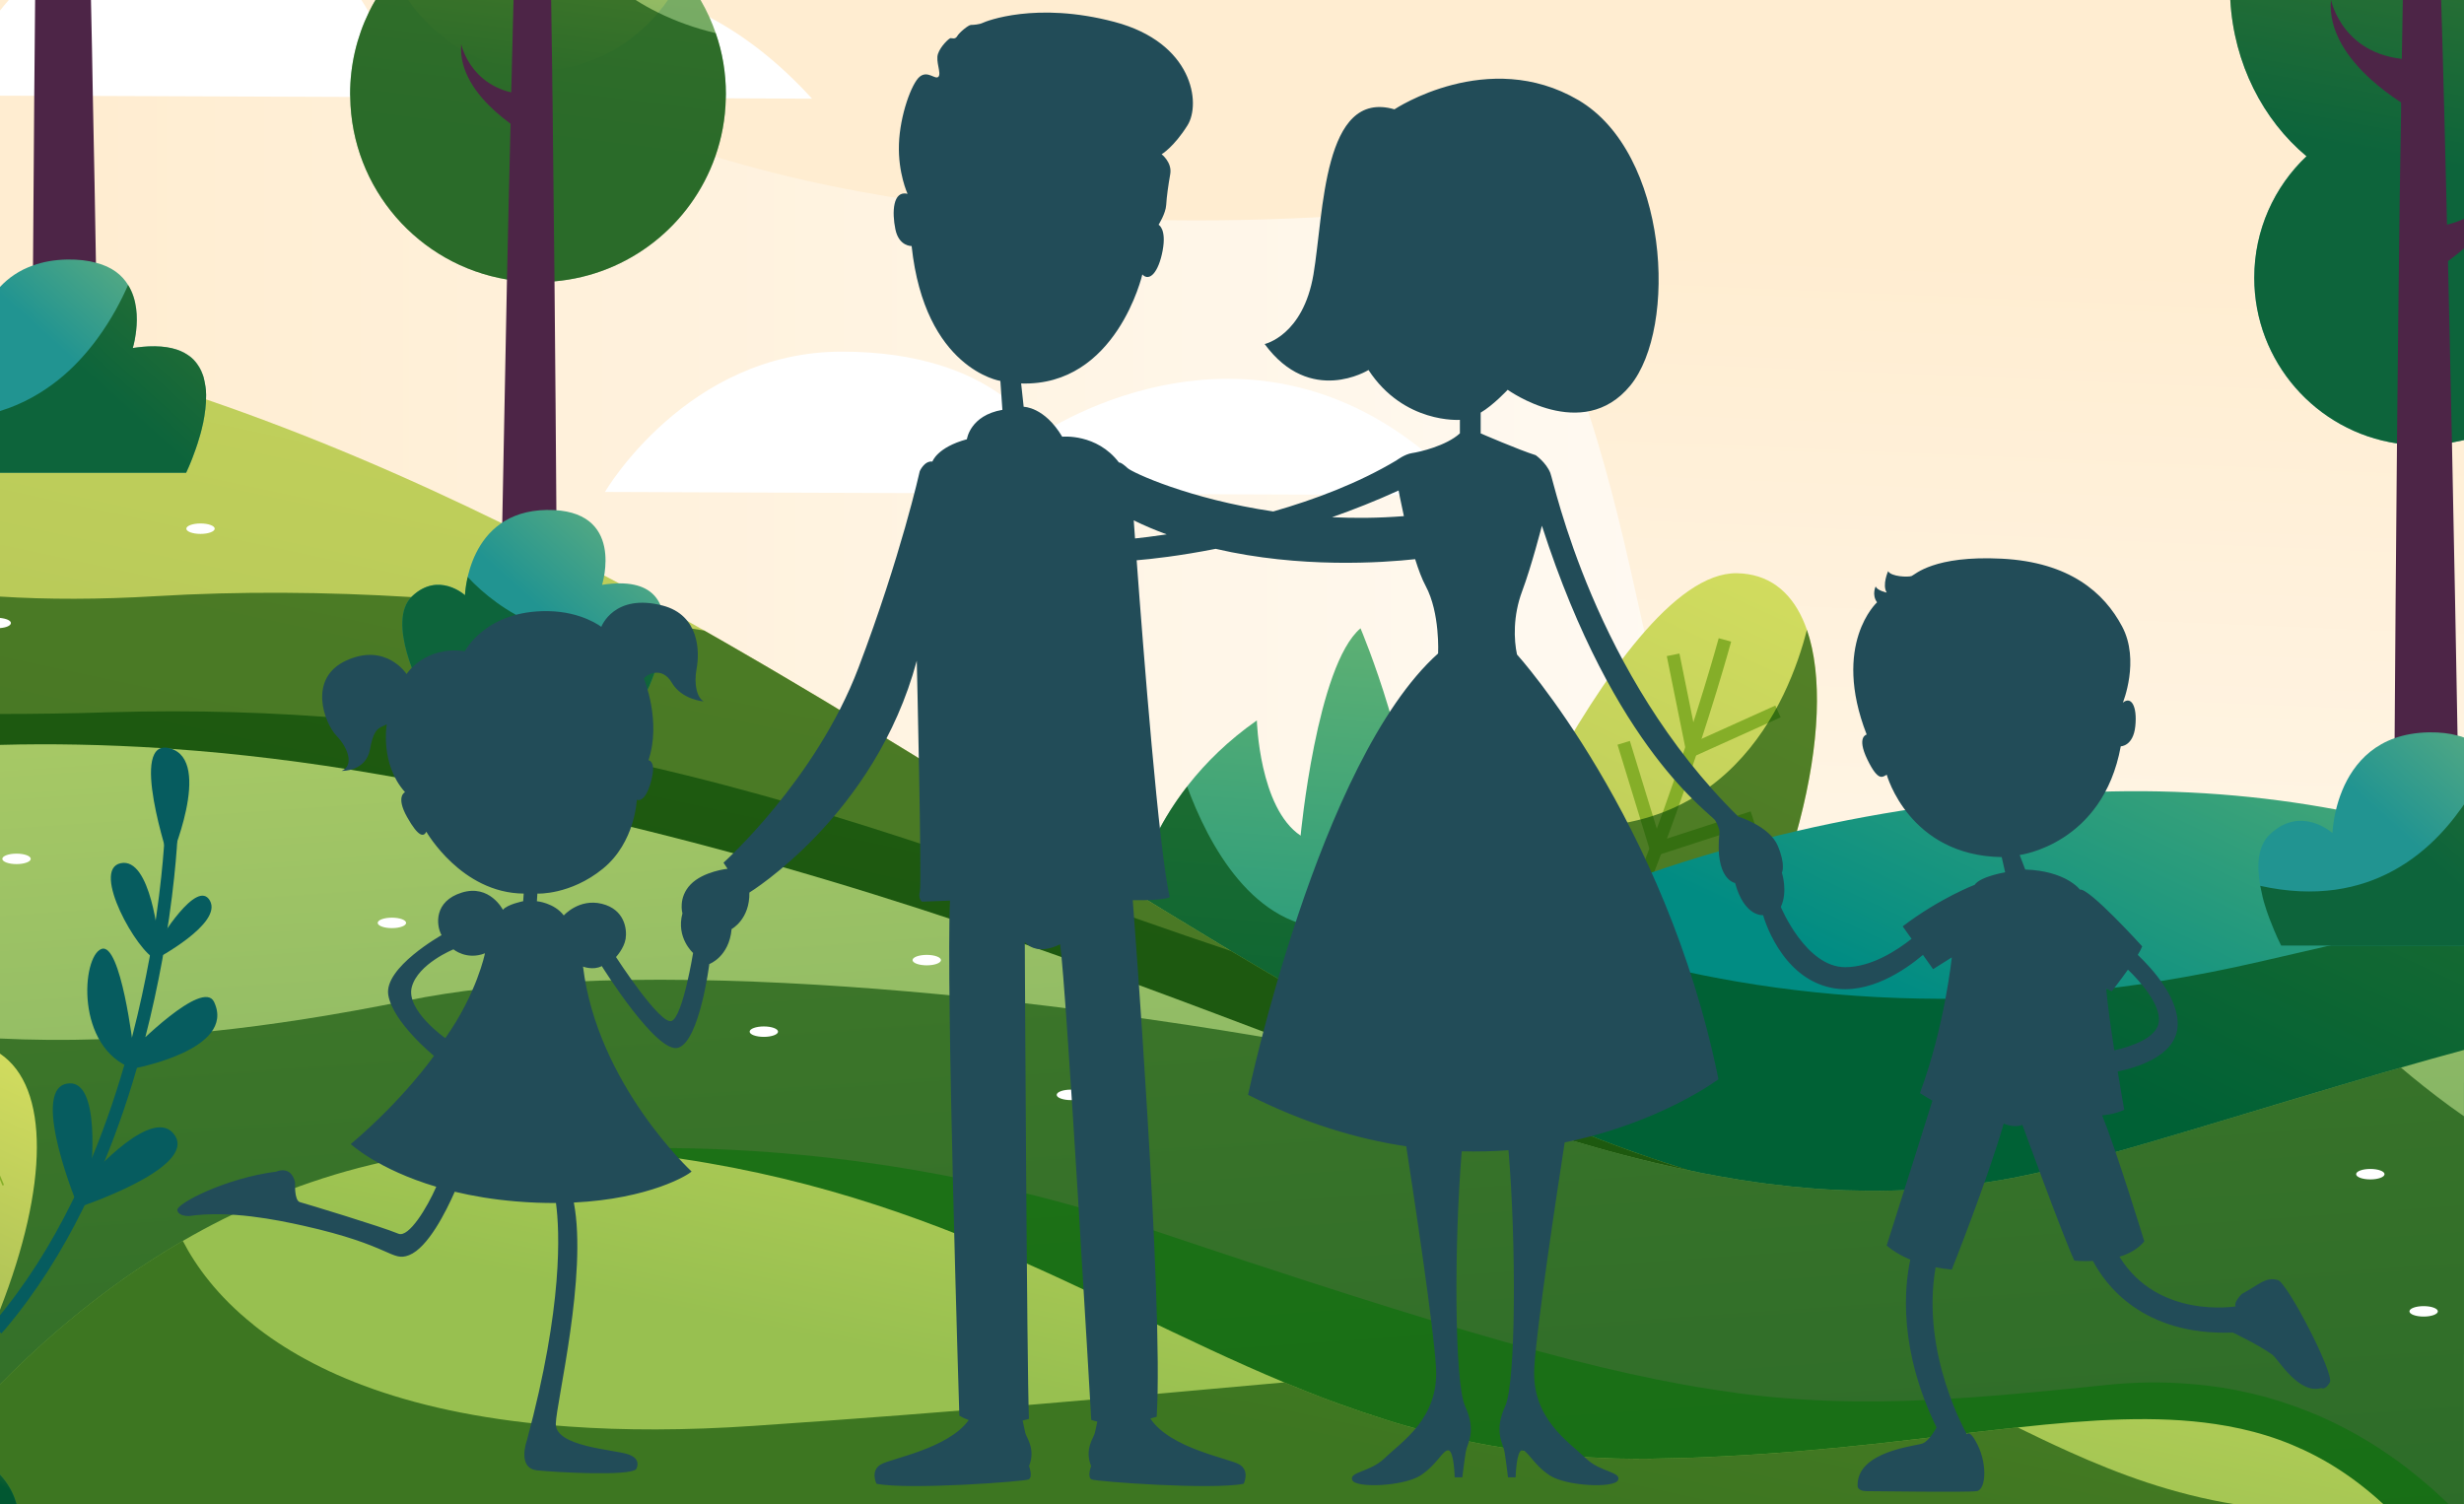 <?xml version="1.0" encoding="utf-8"?>
<!-- Generator: Adobe Illustrator 16.0.0, SVG Export Plug-In . SVG Version: 6.00 Build 0)  -->
<!DOCTYPE svg PUBLIC "-//W3C//DTD SVG 1.1//EN" "http://www.w3.org/Graphics/SVG/1.1/DTD/svg11.dtd">
<svg version="1.1" id="Layer_1" xmlns="http://www.w3.org/2000/svg" xmlns:xlink="http://www.w3.org/1999/xlink" x="0px" y="0px"
	 width="198.539px" height="121.221px" viewBox="0 0 198.539 121.221" enable-background="new 0 0 198.539 121.221"
	 xml:space="preserve">
<rect x="0" y="0" width="198.539" height="121.221" fill="#808080" stroke="none"/>
<g>
	<g>
		<path fill="#FFFFFF" d="M45.89,55.631v68.86H1.479c0.19-1.24,0.12-2.33-0.14-3.27H0v-9.67c-0.09,0.09-0.18,0.18-0.26,0.27v-4.74
			c-0.23,0.28-0.47,0.55-0.72,0.82c0.25-0.58,0.49-1.15,0.72-1.71c0.09-0.22,0.17-0.43,0.26-0.65v-49.91H45.89z"/>
		<g>
			<linearGradient id="SVGID_1_" gradientUnits="userSpaceOnUse" x1="198.533" y1="91.418" x2="197.232" y2="122.284">
				<stop  offset="0.051" style="stop-color:#FFEDD1"/>
				<stop  offset="1" style="stop-color:#FFFFFF"/>
			</linearGradient>
			<path fill="url(#SVGID_1_)" d="M198.539,87.24v33.98h-0.909l-0.091-11.67l-0.17-20.44v-0.04
				C197.369,89.071,197.75,88.38,198.539,87.24z"/>
			<linearGradient id="SVGID_2_" gradientUnits="userSpaceOnUse" x1="198.36" y1="121.925" x2="198.247" y2="124.609">
				<stop  offset="0.051" style="stop-color:#FFEDD1"/>
				<stop  offset="1" style="stop-color:#FFFFFF"/>
			</linearGradient>
			<path fill="url(#SVGID_2_)" d="M198.989,122.931v1.56h-1.33l-0.02-2.96C198.109,121.99,198.56,122.46,198.989,122.931z"/>
			<linearGradient id="SVGID_3_" gradientUnits="userSpaceOnUse" x1="101.167" y1="12.205" x2="96.086" y2="132.695">
				<stop  offset="0.051" style="stop-color:#FFEDD1"/>
				<stop  offset="1" style="stop-color:#FFFFFF"/>
			</linearGradient>
			<path fill="url(#SVGID_3_)" d="M198.539,20.01v39.42c0.16,0.06,0.311,0.12,0.45,0.19v4.51c-0.14,0.23-0.29,0.461-0.45,0.69v19.78
				c0.15-0.04,0.301-0.08,0.45-0.12v2.13c-0.17,0.22-0.31,0.43-0.45,0.63v33.98h-0.909l0.01,0.31c0.47,0.46,0.92,0.93,1.35,1.4v1.56
				H1.479c0.19-1.24,0.12-2.33-0.14-3.27H0v-9.67c-0.09,0.09-0.18,0.18-0.26,0.27v-4.74c-0.23,0.28-0.47,0.55-0.72,0.82
				c0.25-0.58,0.49-1.15,0.72-1.71c0.09-0.22,0.17-0.43,0.26-0.65v-54.93c-0.08,0.01-0.17,0.01-0.26,0.01
				c-0.63,0-1.14-0.18-1.14-0.42c0-0.23,0.51-0.42,1.14-0.42c0.09,0,0.18,0,0.26,0.01v-11.7h-0.26v-10.76
				c-0.59-0.15-1.17-0.28-1.75-0.4c0.28-1.08,0.8-2.4,1.75-3.52c0.08-0.1,0.17-0.19,0.26-0.29V7.711h-0.26v-6.52
				c0.08-0.11,0.17-0.23,0.26-0.34v-0.85h198.54v15.6c0.15-0.04,0.301-0.07,0.45-0.12v4.12
				C198.84,19.74,198.689,19.881,198.539,20.01z"/>
			<linearGradient id="SVGID_4_" gradientUnits="userSpaceOnUse" x1="53.87" y1="-0.069" x2="53.87" y2="-0.069">
				<stop  offset="0.051" style="stop-color:#FFEDD1"/>
				<stop  offset="1" style="stop-color:#FFFFFF"/>
			</linearGradient>
			<path fill="url(#SVGID_4_)" d="M53.87-0.07"/>
			<linearGradient id="SVGID_5_" gradientUnits="userSpaceOnUse" x1="35.01" y1="-0.14" x2="35" y2="0.092">
				<stop  offset="0.051" style="stop-color:#FFEDD1"/>
				<stop  offset="1" style="stop-color:#FFFFFF"/>
			</linearGradient>
			<path fill="url(#SVGID_5_)" d="M32.7-0.269c0.11,0.1,0.21,0.19,0.32,0.27h4.3"/>
			<linearGradient id="SVGID_6_" gradientUnits="userSpaceOnUse" x1="-2.01" y1="62.111" x2="186.659" y2="62.111">
				<stop  offset="0.051" style="stop-color:#FFEDD1"/>
				<stop  offset="1" style="stop-color:#FFFFFF"/>
			</linearGradient>
			<path fill="url(#SVGID_6_)" d="M186.659,112.571l-0.56,1.1l-0.05,0.08l-1.37,2.67l-2.47,4.801l-0.141,0.27l-0.31,0.601
				l-1.23,2.399H1.479c0.19-1.24,0.12-2.33-0.14-3.27H0v-9.67c-0.09,0.09-0.18,0.18-0.26,0.27v-4.74c-0.23,0.28-0.47,0.55-0.72,0.82
				c0.25-0.58,0.49-1.15,0.72-1.71c0.09-0.22,0.17-0.43,0.26-0.65v-54.93c-0.08,0.01-0.17,0.01-0.26,0.01
				c-0.63,0-1.14-0.18-1.14-0.42c0-0.23,0.51-0.42,1.14-0.42c0.09,0,0.18,0,0.26,0.01v-11.7h-0.26v-10.76
				c-0.59-0.15-1.17-0.28-1.75-0.4c0.28-1.08,0.8-2.4,1.75-3.52c0.08-0.1,0.17-0.19,0.26-0.29V7.711h-0.26v-6.52
				c0.08-0.11,0.17-0.23,0.26-0.34v-0.85h30.25l2.45-0.27c0.11,0.1,0.21,0.19,0.32,0.27c0.46,0.38,0.93,0.76,1.4,1.11
				c2.03,1.57,4.16,2.99,6.37,4.28c0.15,0.09,0.3,0.18,0.45,0.26c1.07,0.62,2.16,1.21,3.27,1.77c0.3,0.15,0.6,0.3,0.91,0.46
				c3.91,1.9,8.01,3.47,12.21,4.74c24.5,7.46,52.07,5.02,63.121,3.56c7.5,14.12,9.64,25.37,11.75,34.73c0,0.01,0,0.01,0,0.01
				c0.92,4.09,1.84,7.81,3.18,11.25c0,0,0,0,0,0.011c0.27,0.689,0.56,1.35,0.859,2.01c0.431,0.93,0.91,1.85,1.431,2.74
				c0.3,0.52,0.62,1.029,0.96,1.54c1.07,1.59,2.32,3.13,3.82,4.609c2.6,2.58,5.93,5.011,10.31,7.34c2.64,1.421,5.66,2.79,9.12,4.15
				c3.25,1.28,6.35,2.56,9.33,3.85l2.18,3.48L186.659,112.571z"/>
			<g>
				<path fill="#FFFFFF" d="M65.43,7.95l-6.95-0.03l-13.06-0.04l-0.9-0.01h-1.56l-1.78-0.01l-2.36-0.01h-0.01l-10.59-0.04
					l-20.74-0.08L2.76,7.72L0,7.711h-0.26v-6.52c0.08-0.11,0.17-0.23,0.26-0.34c0.23-0.29,0.46-0.57,0.71-0.85h28.41
					c0.23,0.35,0.43,0.68,0.6,0.99c0.71,1.25,0.99,2.12,0.99,2.12s1.19-0.83,3.23-1.78c0.15-0.07,0.31-0.14,0.48-0.22
					c0.84-0.37,1.82-0.76,2.9-1.11l16.55-0.07c0.06,0.02,0.13,0.05,0.19,0.07c1.02,0.37,2.06,0.83,3.1,1.38
					C59.919,2.841,62.709,4.961,65.43,7.95z"/>
				<path fill="#FFFFFF" d="M48.743,39.639c0,0,6.604-11.319,19.112-11.306c12.509,0.013,15.881,6.729,15.881,6.729
					s18.575-12.921,34.727,4.845L48.743,39.639z"/>
			</g>
		</g>
		<g>
			<g>
				<linearGradient id="SVGID_7_" gradientUnits="userSpaceOnUse" x1="119.054" y1="99.208" x2="145.16" y2="42.979">
					<stop  offset="0" style="stop-color:#AABF56"/>
					<stop  offset="1" style="stop-color:#D4DE5F"/>
				</linearGradient>
				<path fill="url(#SVGID_7_)" d="M116.461,80.017c0,0,13.531-34.004,23.5-33.828c9.97,0.179,8.188,21.364-4.096,40.236
					C123.582,105.294,116.461,80.017,116.461,80.017z"/>
				<g>
					<path fill="none" stroke="#85AE28" stroke-width="1.04" stroke-miterlimit="10" d="M138.987,51.563
						c0,0-6.696,24.589-15.281,36.669"/>
					<polyline fill="none" stroke="#85AE28" stroke-width="1.04" stroke-miterlimit="10" points="134.813,52.763 136.366,60.436 
						143.262,57.326 					"/>
					<polyline fill="none" stroke="#85AE28" stroke-width="1.04" stroke-miterlimit="10" points="130.83,59.854 133.452,68.402 
						141.222,65.874 					"/>
					<polyline fill="none" stroke="#85AE28" stroke-width="1.04" stroke-miterlimit="10" points="127.723,67.721 130.539,75.49 
						137.534,73.839 					"/>
				</g>
				<path opacity="0.6" fill="#004502" d="M145.593,50.751c-1.447,5.688-6.526,18.283-22.813,15.483
					c-3.738,7.295-6.319,13.782-6.319,13.782s7.121,25.277,19.404,6.408C144.719,72.825,148.115,58.028,145.593,50.751z"/>
			</g>
			<g>
				<linearGradient id="SVGID_8_" gradientUnits="userSpaceOnUse" x1="105.535" y1="100.31" x2="114.434" y2="-13.276">
					<stop  offset="0" style="stop-color:#018C83"/>
					<stop  offset="1" style="stop-color:#D4DE5F"/>
				</linearGradient>
				<path fill="url(#SVGID_8_)" d="M91.065,73.642c0,0,0.93-9.096,10.207-15.592c0,0,0.186,7.052,3.526,9.282
					c0,0,1.3-13.735,4.827-16.704c0,0,4.639,10.95,4.083,18.187l7.796-10.023c0,0,5.938,11.51,0.556,21.902
					C116.679,91.089,91.065,73.642,91.065,73.642z"/>
				<path opacity="0.6" fill="#004502" d="M124.191,68.534c-4.992,2.994-11.478,6.179-16.612,6.283
					c-6.608,0.132-10.259-6.902-11.926-11.446c-4.072,5.245-4.588,10.271-4.588,10.271s25.613,17.447,30.995,7.052
					C124.205,76.552,124.55,72.233,124.191,68.534z"/>
			</g>
			<g>
				<linearGradient id="SVGID_9_" gradientUnits="userSpaceOnUse" x1="159.279" y1="82.57" x2="200.625" y2="-5.29">
					<stop  offset="0" style="stop-color:#018C83"/>
					<stop  offset="1" style="stop-color:#D4DE5F"/>
				</linearGradient>
				<path fill="url(#SVGID_9_)" d="M198.989,84.481v2.13c-0.17,0.22-0.31,0.43-0.45,0.63v21.87c-0.329,0.15-0.67,0.29-1,0.44
					c-3.64,1.55-7.47,2.96-11.439,4.119c-0.05,0.021-0.1,0.03-0.16,0.04c-1.77,0.53-3.58,1-5.41,1.41h-0.01
					c-0.54,0.12-1.07,0.24-1.61,0.351c-3.96,0.819-8.029,1.35-12.159,1.52c-4.511,0.19-9.091-0.06-13.7-0.87c0,0-0.011,0-0.021,0
					c-0.83-0.14-1.649-0.31-2.479-0.49c-3.45-0.75-6.9-1.819-10.33-3.25c-0.11-0.05-0.22-0.1-0.33-0.14c0,0,0,0-0.01-0.01
					c-10.891-4.64-21.591-12.98-31.391-26.58h-0.01v-0.01c-0.479-0.66-0.96-1.34-1.44-2.03c0,0,0.461-0.38,1.37-1.04
					c0.15-0.11,0.311-0.22,0.48-0.35c1.29-0.9,3.229-2.19,5.82-3.69c0.439-0.25,0.89-0.5,1.359-0.76c0.55-0.3,1.12-0.61,1.72-0.92
					c0,0,0,0,0.011-0.01c0.779-0.41,1.6-0.83,2.47-1.261c0.54-0.26,1.1-0.52,1.67-0.79c0.33-0.16,0.67-0.31,1.01-0.47
					c0.4-0.18,0.801-0.36,1.2-0.55c1.57-0.68,3.24-1.38,5.021-2.05c1.119-0.44,2.279-0.86,3.489-1.271
					c1.98-0.689,4.07-1.359,6.271-1.979c1.88-0.54,3.83-1.04,5.859-1.511c7.101-1.64,15.141-2.83,24.061-3.149
					c6.95-0.25,13.43,0.31,19.38,1.42c1.6,0.29,3.16,0.62,4.68,0.99c1.271,0.31,2.5,0.64,3.71,0.989
					c0.53,0.15,1.04,0.301,1.551,0.46c0.13,0.04,0.25,0.07,0.369,0.11v16.82C198.689,84.561,198.84,84.521,198.989,84.481z"/>
				<path opacity="0.6" fill="#004502" d="M198.989,84.481v2.13c-0.17,0.22-0.31,0.43-0.45,0.63v21.87c-0.329,0.15-0.67,0.29-1,0.44
					c-3.64,1.55-7.47,2.96-11.439,4.119c-0.05,0.021-0.1,0.03-0.16,0.04c-1.77,0.53-3.58,1-5.41,1.41h-0.01
					c-0.54,0.12-1.07,0.24-1.61,0.351c-3.96,0.819-8.029,1.35-12.159,1.52c-4.511,0.19-9.091-0.06-13.7-0.87c0,0-0.011,0-0.021,0
					c-0.83-0.14-1.649-0.31-2.479-0.49c-3.45-0.75-6.9-1.819-10.33-3.25c-0.11-0.05-0.22-0.1-0.33-0.14c0,0,0,0-0.01-0.01
					c-10.891-4.64-21.591-12.98-31.391-26.58h-0.01v-0.01c-0.479-0.66-0.96-1.34-1.44-2.03c0,0,0.461-0.38,1.37-1.04
					c0.15-0.11,0.311-0.22,0.48-0.35c1.29-0.9,3.229-2.19,5.82-3.69c0.439-0.24,0.89-0.5,1.359-0.76c0.55-0.3,1.12-0.61,1.72-0.92
					c0,0,0,0,0.011-0.01c0.779-0.41,1.6-0.83,2.47-1.261c0.54-0.26,1.1-0.52,1.67-0.79c0.33-0.16,0.67-0.31,1.01-0.47
					c0.33,0.14,0.69,0.28,1.061,0.42l0.01,0.01c1.63,0.641,3.63,1.351,5.97,2.04c2.86,0.851,6.23,1.67,10.07,2.32h0.01
					c3.86,0.66,8.21,1.15,12.99,1.31c8.39,0.29,18.14-0.42,29.02-2.93c1.91-0.439,3.79-0.88,5.641-1.3
					c3.72-0.86,7.33-1.68,10.819-2.42v10.83C198.689,84.561,198.84,84.521,198.989,84.481z"/>
			</g>
		</g>
		<g>
			<g>
				<linearGradient id="SVGID_10_" gradientUnits="userSpaceOnUse" x1="82.172" y1="117.667" x2="110.721" y2="-15.561">
					<stop  offset="0" style="stop-color:#AABF56"/>
					<stop  offset="1" style="stop-color:#D4DE5F"/>
				</linearGradient>
				<path fill="url(#SVGID_10_)" d="M182.5,124.49H1.479c0.19-1.24,0.12-2.33-0.14-3.27H0v-9.67c-0.09,0.09-0.18,0.18-0.26,0.27
					v-4.74c-0.23,0.28-0.47,0.55-0.72,0.82c0.25-0.58,0.49-1.15,0.72-1.71c0.09-0.22,0.17-0.43,0.26-0.65v-54.93
					c-0.08,0.01-0.17,0.01-0.26,0.01c-0.63,0-1.14-0.18-1.14-0.42c0-0.23,0.51-0.42,1.14-0.42c0.09,0,0.18,0,0.26,0.01v-11.7h-0.26
					v-10.76c0.09,0.02,0.17,0.04,0.26,0.06c0.86,0.2,1.74,0.41,2.62,0.64c1.24,0.3,2.5,0.64,3.78,1c0.49,0.13,0.98,0.27,1.48,0.41
					c0.68,0.19,1.37,0.39,2.06,0.6c2.25,0.67,4.47,1.38,6.66,2.14c8.26,2.83,16.17,6.23,23.81,9.97c0.02,0,0.04,0.01,0.06,0.02
					c1.47,0.72,2.93,1.45,4.38,2.2c1.28,0.66,2.56,1.32,3.83,2c0.4,0.21,0.79,0.42,1.19,0.63c1.13,0.61,2.26,1.23,3.38,1.84
					c0,0.01,0,0.01,0,0.01c1.17,0.64,2.34,1.3,3.5,1.96c1.08,0.61,2.15,1.23,3.22,1.85c1.07,0.62,2.14,1.24,3.2,1.87
					c2.11,1.24,4.21,2.5,6.29,3.77c5.5,3.33,10.87,6.7,16.13,9.98c1.41,0.88,2.82,1.75,4.22,2.62c0.53,0.33,1.07,0.66,1.6,0.99h0.01
					v0.01c1.71,1.05,3.41,2.09,5.1,3.11c0.9,0.55,1.8,1.09,2.69,1.63c0.97,0.58,1.94,1.149,2.91,1.72
					c0.881,0.52,1.761,1.03,2.641,1.53c1.38,0.8,2.76,1.58,4.13,2.33c0.58,0.33,1.16,0.64,1.74,0.96
					c0.06,0.04,0.13,0.069,0.189,0.109c0.01,0,0.01,0,0.021,0c0,0,0.01,0,0.01,0.011h0.01c0.34,0.189,0.68,0.369,1.021,0.55
					c0.359,0.189,0.729,0.39,1.09,0.58c0.06,0.029,0.12,0.06,0.18,0.09c0.17,0.1,0.34,0.189,0.51,0.28
					c0.471,0.25,0.94,0.489,1.41,0.729c0.28,0.14,0.55,0.28,0.83,0.41c0.061,0.04,0.12,0.07,0.18,0.1
					c0.07,0.04,0.15,0.07,0.221,0.11c0.779,0.4,1.56,0.78,2.33,1.15c0.21,0.1,0.42,0.199,0.62,0.3c0.1,0.05,0.199,0.1,0.3,0.14
					c0.109,0.061,0.22,0.11,0.319,0.16v0.01h0.011c0.27,0.12,0.52,0.25,0.779,0.37c0.24,0.11,0.471,0.21,0.7,0.311
					c0.24,0.119,0.47,0.229,0.7,0.329c0.06,0.03,0.12,0.061,0.18,0.08c0.16,0.08,0.32,0.15,0.48,0.21
					c0.149,0.07,0.3,0.141,0.439,0.21c0.301,0.131,0.61,0.271,0.92,0.4c0.45,0.2,0.9,0.4,1.351,0.58c0.91,0.39,1.8,0.76,2.71,1.11
					c0.08,0.029,0.17,0.06,0.25,0.1c0.1,0.04,0.2,0.08,0.3,0.12s0.2,0.08,0.3,0.12c0.08,0.029,0.17,0.06,0.25,0.09
					c0.29,0.11,0.58,0.22,0.87,0.33c0.09,0.03,0.17,0.06,0.26,0.1h0.011c0.149,0.05,0.31,0.11,0.46,0.17
					c0.399,0.141,0.81,0.29,1.22,0.44c0.04,0.01,0.08,0.02,0.13,0.04c0.32,0.12,0.62,0.22,0.94,0.33c0.13,0.05,0.27,0.09,0.399,0.13
					c0.101,0.03,0.2,0.06,0.3,0.1c0.091,0.03,0.171,0.061,0.261,0.09c0.26,0.08,0.529,0.171,0.79,0.25
					c0.26,0.091,0.52,0.171,0.779,0.25c0.11,0.03,0.21,0.07,0.311,0.101c0.02,0.02,0.05,0.03,0.069,0.02
					c0.021,0.011,0.051,0.021,0.07,0.021c0.061,0.02,0.13,0.04,0.19,0.05c0.42,0.13,0.85,0.26,1.27,0.37
					c0.12,0.03,0.24,0.06,0.351,0.1c0.189,0.061,0.39,0.11,0.58,0.16c0.14,0.04,0.27,0.07,0.409,0.101
					c0.141,0.039,0.271,0.079,0.41,0.119c0.19,0.051,0.37,0.101,0.55,0.141c0.101,0.02,0.19,0.05,0.29,0.069
					c0.03,0,0.061,0.011,0.091,0.021c0.38,0.1,0.76,0.189,1.13,0.28c0.069,0.02,0.14,0.029,0.21,0.04c0.38,0.1,0.77,0.18,1.16,0.26
					c0.06,0.02,0.119,0.03,0.18,0.03c0.189,0.05,0.38,0.09,0.58,0.13c1.45,0.29,2.899,0.54,4.35,0.739
					c0.58,0.07,1.17,0.15,1.75,0.21c0.82,0.091,1.61,0.19,2.391,0.32c0.449,0.061,0.89,0.141,1.329,0.22
					c0.53,0.091,1.051,0.2,1.561,0.32c0.34,0.061,0.68,0.14,1.01,0.23c0.16,0.029,0.33,0.069,0.49,0.109l0.01,0.011
					c9.46,2.38,15.8,7.31,20.03,13.17c0.76,1.05,1.45,2.13,2.07,3.239c0.149,0.24,0.279,0.48,0.409,0.721
					c1.011,1.88,1.86,3.81,2.551,5.75c0.02,0.069,0.05,0.13,0.069,0.199c0.08,0.221,0.16,0.45,0.23,0.671
					C182.029,122.891,182.279,123.691,182.5,124.49z"/>
				<path opacity="0.6" fill="#004502" d="M168.51,108.58l-19.67,2.641l-8.25,1.109c0,0,0,0-0.011,0l-0.359,0.05l-24.15,3.24
					c-0.01,0-0.02,0-0.02,0l-41.7,5.601l-24.36,3.27H1.479c0.19-1.24,0.12-2.33-0.14-3.27H0v-9.67c-0.09,0.09-0.18,0.18-0.26,0.27
					v-4.74c-0.23,0.28-0.47,0.55-0.72,0.82c0.25-0.58,0.49-1.15,0.72-1.71c0.09-0.22,0.17-0.43,0.26-0.65v-54.93
					c-0.08,0.01-0.17,0.01-0.26,0.01c-0.63,0-1.14-0.18-1.14-0.42c0-0.23,0.51-0.42,1.14-0.42c0.09,0,0.18,0,0.26,0.01v-1.72
					c3.81,0.24,7.97,0.24,12.51-0.03c6.82-0.41,13.75-0.35,20.64,0.07c2.35,0.14,4.68,0.32,7.02,0.54c0.01,0,0.01,0,0.01,0
					c0.06,0.01,0.12,0.01,0.18,0.02c1.51,0.14,3.01,0.3,4.51,0.48c2.91,0.33,5.8,0.72,8.65,1.15c1.08,0.16,2.16,0.33,3.23,0.51
					c1.08,0.61,2.15,1.23,3.22,1.85c1.07,0.62,2.14,1.24,3.2,1.87c2.11,1.24,4.21,2.5,6.29,3.77c5.5,3.33,10.87,6.7,16.13,9.98
					c1.41,0.88,2.82,1.75,4.22,2.62c0.53,0.33,1.07,0.66,1.6,0.99h0.01v0.01c1.71,1.05,3.41,2.09,5.1,3.11
					c0.9,0.55,1.8,1.09,2.69,1.63c0.97,0.58,1.94,1.149,2.91,1.72c0.881,0.52,1.761,1.03,2.641,1.53c1.38,0.8,2.76,1.58,4.13,2.33
					c0.58,0.33,1.16,0.64,1.74,0.96c0.06,0.04,0.13,0.069,0.189,0.109c0.01,0,0.021,0.011,0.03,0.011h0.01
					c0.34,0.189,0.68,0.369,1.021,0.55c0.359,0.189,0.729,0.39,1.09,0.58c0.06,0.029,0.12,0.06,0.18,0.09
					c0.17,0.1,0.34,0.189,0.51,0.28c0.471,0.25,0.94,0.489,1.41,0.729c0.34,0.17,0.67,0.34,1.01,0.51
					c0.07,0.04,0.15,0.07,0.221,0.11c0.779,0.4,1.56,0.78,2.33,1.15c0.21,0.1,0.42,0.199,0.62,0.3c0.1,0.05,0.199,0.1,0.3,0.14
					c0.109,0.061,0.22,0.11,0.319,0.16v0.01h0.011c0.27,0.12,0.52,0.25,0.779,0.37c0.471,0.22,0.931,0.43,1.4,0.64
					c0.06,0.03,0.12,0.061,0.18,0.08c0.311,0.141,0.61,0.28,0.92,0.42c0.301,0.131,0.61,0.271,0.92,0.4c0.45,0.2,0.9,0.4,1.351,0.58
					c0.91,0.39,1.8,0.76,2.71,1.11c0.08,0.029,0.17,0.06,0.25,0.1c0.1,0.04,0.2,0.08,0.3,0.12s0.2,0.08,0.3,0.12
					c0.08,0.029,0.17,0.06,0.25,0.09c0.29,0.11,0.58,0.22,0.87,0.33c0.09,0.03,0.17,0.06,0.26,0.1h0.011
					c0.149,0.05,0.31,0.11,0.46,0.17c0.41,0.16,0.81,0.301,1.22,0.44c0.04,0.01,0.08,0.02,0.13,0.04c0.32,0.12,0.62,0.22,0.94,0.33
					c0.13,0.05,0.27,0.09,0.399,0.13c0.101,0.03,0.2,0.06,0.3,0.1c0.091,0.03,0.171,0.061,0.261,0.09
					c0.529,0.181,1.05,0.341,1.569,0.5c0.11,0.03,0.21,0.07,0.311,0.101c0.02,0.02,0.05,0.03,0.069,0.02
					c0.021,0.011,0.051,0.021,0.07,0.021c0.061,0.02,0.13,0.04,0.19,0.05c0.42,0.13,0.85,0.26,1.27,0.37
					c0.12,0.03,0.24,0.06,0.351,0.1c0.189,0.061,0.39,0.11,0.58,0.16c0.279,0.08,0.55,0.15,0.819,0.22
					c0.19,0.051,0.37,0.101,0.55,0.141c0.101,0.02,0.19,0.05,0.29,0.069c0.03,0,0.061,0.011,0.091,0.021
					c0.38,0.1,0.76,0.189,1.13,0.28c0.069,0.02,0.14,0.029,0.21,0.04c0.38,0.1,0.77,0.18,1.16,0.26c0.06,0.02,0.119,0.03,0.18,0.04
					c0.189,0.04,0.39,0.08,0.58,0.12c1.45,0.29,2.899,0.54,4.35,0.739c0.58,0.07,1.17,0.15,1.75,0.21
					c0.82,0.091,1.61,0.19,2.391,0.32c0.449,0.061,0.89,0.141,1.329,0.22c0.53,0.091,1.051,0.2,1.561,0.32
					c0.34,0.061,0.68,0.14,1.01,0.23c0.16,0.029,0.33,0.069,0.49,0.109l0.01,0.011L168.51,108.58z"/>
				<g>
					<path fill="#FFFFFF" d="M0.879,50.2c0,0.21-0.37,0.37-0.88,0.41c-0.08,0.01-0.17,0.01-0.26,0.01c-0.63,0-1.14-0.18-1.14-0.42
						c0-0.23,0.51-0.42,1.14-0.42c0.09,0,0.18,0,0.26,0.01C0.51,49.841,0.879,50.001,0.879,50.2z"/>
					<ellipse fill="#FFFFFF" cx="49.29" cy="60.163" rx="1.145" ry="0.42"/>
					<ellipse fill="#FFFFFF" cx="16.157" cy="42.6" rx="1.144" ry="0.421"/>
				</g>
				<path opacity="0.6" fill="#004502" d="M154,124.49H1.479c0.19-1.24,0.12-2.33-0.14-3.27H0v-9.67c-0.09,0.09-0.18,0.18-0.26,0.27
					v-4.74c-0.23,0.28-0.47,0.55-0.72,0.82c0.25-0.58,0.49-1.15,0.72-1.71c0.09-0.22,0.17-0.43,0.26-0.65v-48.01
					c2.8,0,5.76-0.04,8.87-0.14c13.68-0.4,25.87,0.85,37.02,3.01c17.24,3.33,31.98,8.81,45.81,13.66c2.53,0.89,5.03,1.75,7.51,2.58
					c0.97,0.58,1.94,1.149,2.91,1.72c0.881,0.52,1.761,1.03,2.641,1.53c1.38,0.8,2.76,1.58,4.13,2.33c0.58,0.33,1.16,0.64,1.74,0.96
					c0.069,0.029,0.14,0.069,0.21,0.109c0,0,0.01,0,0.01,0.011h0.01c0.34,0.189,0.68,0.369,1.021,0.55
					c0.359,0.189,0.729,0.39,1.09,0.58c0.06,0.029,0.12,0.06,0.18,0.09c0.92,0.49,1.83,0.96,2.75,1.42
					c0.91,0.47,1.82,0.92,2.73,1.36c0.21,0.1,0.42,0.199,0.62,0.3c0.1,0.05,0.199,0.1,0.3,0.14c0.1,0.05,0.2,0.09,0.3,0.14h0.01
					c0.5,0.25,1,0.48,1.5,0.711c0.45,0.21,0.91,0.42,1.36,0.619c0.91,0.41,1.81,0.801,2.71,1.19c0.91,0.38,1.81,0.75,2.71,1.11
					c0.08,0.029,0.17,0.06,0.25,0.1c0.1,0.04,0.2,0.08,0.3,0.12s0.2,0.08,0.3,0.12c0.08,0.029,0.17,0.06,0.25,0.09
					c0.29,0.11,0.58,0.22,0.87,0.33c0.09,0.03,0.17,0.06,0.26,0.1h0.011c0.149,0.05,0.31,0.11,0.46,0.17
					c0.399,0.141,0.81,0.29,1.22,0.44c0.04,0.01,0.08,0.02,0.13,0.04c0.45,0.149,0.89,0.31,1.34,0.46c0.101,0.03,0.2,0.06,0.3,0.1
					c0.091,0.03,0.171,0.061,0.261,0.09c0.26,0.08,0.529,0.171,0.79,0.25c0.439,0.141,0.87,0.271,1.31,0.4
					c0.021,0.01,0.03,0.021,0.05,0.01c0.45,0.141,0.891,0.271,1.33,0.4c0.12,0.03,0.24,0.06,0.351,0.1
					c0.33,0.09,0.659,0.181,0.989,0.261c0.41,0.109,0.83,0.22,1.25,0.329c0.03,0,0.061,0.011,0.091,0.021
					c0.449,0.11,0.89,0.21,1.34,0.32c0.449,0.1,0.89,0.199,1.34,0.29v0.01l5.91,15.16l0.66,1.699l1.05,2.71l0.29,0.74l1.89,4.851
					L154,124.49z"/>
			</g>
			<g>
				<g>
					<g>
						<path fill="#4D2547" d="M7.97,35.2l-5.39,0.42c0,0,0.01-1.3,0.01-3.6c0.01-1.11,0.02-2.45,0.03-3.99
							c0.01-1.92,0.02-4.16,0.04-6.64c0.03-3.99,0.06-8.63,0.1-13.67c0.02-2.48,0.04-5.07,0.07-7.72h4.5
							c0.06,2.65,0.11,5.24,0.15,7.73c0.1,4.95,0.19,9.51,0.25,13.44c0.05,2.27,0.08,4.33,0.11,6.12c0.01,0.77,0.03,1.48,0.04,2.15
							C7.939,33.081,7.97,35.2,7.97,35.2z"/>
					</g>
				</g>
				<g>
					<linearGradient id="SVGID_11_" gradientUnits="userSpaceOnUse" x1="-0.092" y1="39.051" x2="27.333" y2="8.536">
						<stop  offset="0.279" style="stop-color:#219491"/>
						<stop  offset="1" style="stop-color:#D4DE5F"/>
					</linearGradient>
					<path fill="url(#SVGID_11_)" d="M16.609,31.831c0,0.11,0,0.23-0.01,0.35c0,0.17-0.01,0.35-0.03,0.52
						c-0.01,0.18-0.03,0.36-0.06,0.53c-0.02,0.21-0.06,0.42-0.1,0.62c-0.02,0.14-0.05,0.29-0.09,0.43c-0.03,0.17-0.08,0.34-0.12,0.5
						c-0.04,0.17-0.09,0.33-0.14,0.49c-0.09,0.32-0.19,0.63-0.29,0.91c-0.39,1.13-0.77,1.91-0.77,1.91H-0.26v-10.76
						c-0.59-0.15-1.17-0.28-1.75-0.4c0.28-1.08,0.8-2.4,1.75-3.52c0.08-0.1,0.17-0.19,0.26-0.29c0.67-0.72,1.54-1.34,2.66-1.73
						c0.79-0.29,1.71-0.46,2.77-0.48c0.9-0.01,1.66,0.08,2.3,0.26c1.3,0.33,2.11,1,2.59,1.79c0.74,1.18,0.77,2.63,0.65,3.68
						c-0.01,0.1-0.02,0.2-0.04,0.3c-0.09,0.66-0.23,1.1-0.23,1.1c0.15-0.02,0.31-0.04,0.45-0.06c0.29-0.03,0.56-0.06,0.82-0.07
						c1.45-0.06,2.48,0.21,3.19,0.71c0.11,0.07,0.21,0.15,0.3,0.23c0.1,0.09,0.2,0.19,0.28,0.29c0.07,0.09,0.14,0.17,0.2,0.27
						c0.1,0.13,0.17,0.27,0.24,0.41c0.04,0.07,0.07,0.15,0.1,0.23c0.1,0.23,0.17,0.47,0.21,0.72c0.03,0.13,0.05,0.26,0.07,0.4
						c0.01,0.08,0.02,0.17,0.03,0.25C16.6,31.561,16.609,31.691,16.609,31.831z"/>
					<path opacity="0.6" fill="#004502" d="M16.609,31.831c0,0.11,0,0.23-0.01,0.35c0,0.17-0.01,0.35-0.03,0.52
						c-0.01,0.18-0.03,0.36-0.06,0.53c-0.02,0.21-0.06,0.42-0.1,0.62c-0.02,0.14-0.05,0.29-0.09,0.43c-0.03,0.17-0.08,0.34-0.12,0.5
						c-0.04,0.17-0.09,0.33-0.14,0.49c-0.09,0.32-0.19,0.63-0.29,0.91c-0.39,1.13-0.77,1.91-0.77,1.91H-0.26V33.2
						c0.09-0.03,0.17-0.05,0.26-0.08c0.94-0.29,1.8-0.66,2.59-1.1c1.49-0.82,2.76-1.86,3.81-2.99c0.53-0.57,1.01-1.15,1.44-1.74
						c1.14-1.55,1.95-3.11,2.48-4.33c0.74,1.18,0.77,2.63,0.65,3.68c-0.01,0.1-0.02,0.2-0.04,0.3c-0.09,0.66-0.23,1.1-0.23,1.1
						c0.15-0.02,0.31-0.04,0.45-0.06c0.29-0.03,0.56-0.06,0.82-0.07c1.45-0.06,2.48,0.21,3.19,0.71c0.11,0.07,0.21,0.15,0.3,0.23
						c0.1,0.09,0.2,0.19,0.28,0.29c0.07,0.09,0.14,0.17,0.2,0.27c0.1,0.13,0.17,0.27,0.24,0.41c0.04,0.07,0.07,0.15,0.1,0.23
						c0.1,0.23,0.17,0.47,0.21,0.72c0.03,0.13,0.05,0.26,0.07,0.4c0.01,0.08,0.02,0.17,0.03,0.25
						C16.6,31.561,16.609,31.691,16.609,31.831z"/>
				</g>
			</g>
			<g>
				<g>
					<g>
						<linearGradient id="SVGID_12_" gradientUnits="userSpaceOnUse" x1="41.009" y1="26.093" x2="54.548" y2="-81.026">
							<stop  offset="0.14" style="stop-color:#6AA465"/>
							<stop  offset="1" style="stop-color:#D4DE5F"/>
						</linearGradient>
						<path fill="url(#SVGID_12_)" d="M56.45,0.001c0.26,0.45,0.5,0.91,0.71,1.38c0.19,0.42,0.36,0.85,0.51,1.29
							c0.54,1.54,0.82,3.19,0.82,4.91c0,0.11,0,0.23-0.01,0.34c-0.03,1.65-0.33,3.23-0.85,4.7c-1.93,5.49-6.94,9.53-12.95,10.05
							c-0.44,0.04-0.88,0.06-1.33,0.06c-0.85,0-1.69-0.07-2.5-0.21c-7.1-1.18-12.53-7.3-12.63-14.71c-0.01-0.08-0.01-0.15-0.01-0.23
							c0-2.36,0.54-4.59,1.51-6.59c0.16-0.34,0.34-0.67,0.53-0.99"/>
						<linearGradient id="SVGID_13_" gradientUnits="userSpaceOnUse" x1="53.87" y1="-0.069" x2="53.87" y2="-0.069">
							<stop  offset="0.14" style="stop-color:#6AA465"/>
							<stop  offset="1" style="stop-color:#D4DE5F"/>
						</linearGradient>
						<path fill="url(#SVGID_13_)" d="M53.87-0.07"/>
						<linearGradient id="SVGID_14_" gradientUnits="userSpaceOnUse" x1="34.952" y1="0.323" x2="35.252" y2="-2.052">
							<stop  offset="0.14" style="stop-color:#6AA465"/>
							<stop  offset="1" style="stop-color:#D4DE5F"/>
						</linearGradient>
						<path fill="url(#SVGID_14_)" d="M32.7-0.269c0.11,0.1,0.21,0.19,0.32,0.27h4.3"/>
						<linearGradient id="SVGID_15_" gradientUnits="userSpaceOnUse" x1="41.932" y1="10.537" x2="45.062" y2="-14.228">
							<stop  offset="0.14" style="stop-color:#6AA465"/>
							<stop  offset="1" style="stop-color:#D4DE5F"/>
						</linearGradient>
						<path fill="url(#SVGID_15_)" d="M53.87-0.07c-0.01,0.03-0.03,0.05-0.05,0.07c-0.24,0.36-0.5,0.69-0.78,1.02
							c-2.18,2.57-5.18,4.28-8.55,4.59c-0.37,0.04-0.75,0.06-1.14,0.06c-0.72,0-1.42-0.06-2.11-0.19c-0.15-0.02-0.3-0.05-0.45-0.09
							c-1.22-0.26-2.39-0.71-3.47-1.32v-0.01c-0.06-0.02-0.12-0.06-0.17-0.09c-1.19-0.7-2.27-1.59-3.21-2.64
							c-0.38-0.42-0.73-0.86-1.05-1.33c-0.08-0.09-0.14-0.18-0.19-0.27c0.11,0.1,0.21,0.19,0.32,0.27h4.3"/>
					</g>
					<path opacity="0.6" fill="#004502" d="M51.22,0.001c0.58,0.37,1.19,0.71,1.82,1.02c1.41,0.69,2.95,1.25,4.63,1.65
						c0.54,1.54,0.82,3.19,0.82,4.91c0,0.11,0,0.23-0.01,0.34c-0.03,1.65-0.33,3.23-0.85,4.7c-1.93,5.49-6.94,9.53-12.95,10.05
						c-0.44,0.04-0.88,0.06-1.33,0.06c-0.85,0-1.69-0.07-2.5-0.21c-7.1-1.18-12.53-7.3-12.63-14.71c-0.01-0.08-0.01-0.15-0.01-0.23
						c0-2.36,0.54-4.59,1.51-6.59c0.16-0.34,0.34-0.67,0.53-0.99"/>
					<path opacity="0.6" fill="#004502" d="M32.7-0.269c0.11,0.1,0.21,0.19,0.32,0.27h4.3"/>
					<g>
						<path fill="#4D2547" d="M44.41,0.001c0.03,1.85,0.06,3.72,0.08,5.61c0.01,0.6,0.02,1.2,0.02,1.81
							c0.01,0.15,0.01,0.3,0.01,0.45c0.06,4.99,0.11,10.01,0.16,14.8c0.07,6.85,0.11,13.24,0.15,18.45
							c0.01,1.14,0.01,2.23,0.02,3.25c0.01,1.81,0.02,3.42,0.02,4.78c0.01,0.66,0.01,1.26,0.01,1.8c0.02,2,0.02,3.13,0.02,3.13
							l-4.63-0.36c0,0,0.03-1.82,0.08-4.94c0-0.03,0-0.07,0.01-0.11c0.02-1.78,0.06-3.98,0.11-6.5v-0.06
							c0.1-5.38,0.23-12.22,0.38-19.59c0.09-4.07,0.18-8.31,0.29-12.56c0.01-0.7,0.02-1.41,0.04-2.1c0.01-0.14,0.01-0.28,0.01-0.42
							c0.02-0.6,0.03-1.19,0.05-1.79v-0.17c0.05-1.84,0.09-3.67,0.14-5.48"/>
						<path fill="#4D2547" d="M37.161,3.563c0,0,0.859,4.102,5.8,4.073l0.021,3.499C42.981,11.135,36.805,7.974,37.161,3.563z"/>
						<path fill="#4D2547" d="M43.5-0.479"/>
					</g>
				</g>
				<g>
					<linearGradient id="SVGID_16_" gradientUnits="userSpaceOnUse" x1="36.482" y1="58.729" x2="64.921" y2="27.086">
						<stop  offset="0.279" style="stop-color:#219491"/>
						<stop  offset="1" style="stop-color:#D4DE5F"/>
					</linearGradient>
					<path fill="url(#SVGID_16_)" d="M33.972,55.632h18.186c0,0,4.799-9.806-3.646-8.508c0,0,1.95-6.125-4.454-6.033
						c-6.403,0.094-6.589,6.868-6.589,6.868s-2.134-1.948-4.27,0.092C31.064,50.093,33.972,55.632,33.972,55.632z"/>
					<path opacity="0.6" fill="#004502" d="M37.682,46.491c-0.197,0.856-0.214,1.469-0.214,1.469s-2.134-1.948-4.27,0.092
						c-2.134,2.041,0.773,7.581,0.773,7.581h18.186c0,0,0.936-1.915,1.253-3.942C45.096,52.519,40.218,49.203,37.682,46.491z"/>
				</g>
			</g>
			<g>
				<g>
					<g>
						<linearGradient id="SVGID_17_" gradientUnits="userSpaceOnUse" x1="187.988" y1="39.716" x2="208.308" y2="-70.689">
							<stop  offset="0.279" style="stop-color:#219491"/>
							<stop  offset="1" style="stop-color:#D4DE5F"/>
						</linearGradient>
						<path fill="url(#SVGID_17_)" d="M198.989,15.481v4.12c-0.149,0.14-0.3,0.28-0.45,0.41v15.45c-0.319,0.07-0.64,0.14-0.97,0.2
							c-0.78,0.15-1.59,0.22-2.42,0.22c-0.68,0-1.35-0.05-2.01-0.15c-6.51-0.97-11.5-6.58-11.5-13.35c0-3.86,1.62-7.34,4.21-9.79
							c2.04-1.94,4.68-3.25,7.62-3.62c0.55-0.06,1.109-0.1,1.68-0.1c0.61,0,1.21,0.04,1.8,0.12c0.54,0.07,1.07,0.17,1.59,0.32v6.29
							C198.689,15.561,198.84,15.531,198.989,15.481z"/>
						<linearGradient id="SVGID_18_" gradientUnits="userSpaceOnUse" x1="185.669" y1="26.576" x2="195.56" y2="-27.164">
							<stop  offset="0.279" style="stop-color:#219491"/>
							<stop  offset="1" style="stop-color:#D4DE5F"/>
						</linearGradient>
						<path fill="url(#SVGID_18_)" d="M198.539,0.001v15.6c-0.46,0.12-0.939,0.21-1.42,0.28c-0.649,0.09-1.3,0.14-1.97,0.14
							c-0.6,0-1.2-0.04-1.79-0.11c-2.8-0.36-5.37-1.54-7.51-3.32c-3.5-2.92-5.85-7.45-6.14-12.59H198.539z"/>
					</g>
					<path opacity="0.6" fill="#004502" d="M198.989,15.481v4.12c-0.149,0.14-0.3,0.28-0.45,0.41v15.45
						c-0.319,0.07-0.64,0.14-0.97,0.2c-0.78,0.15-1.59,0.22-2.42,0.22c-0.68,0-1.35-0.05-2.01-0.15c-6.51-0.97-11.5-6.58-11.5-13.35
						c0-3.86,1.62-7.34,4.21-9.79c-3.5-2.92-5.85-7.45-6.14-12.59h18.829v15.6C198.689,15.561,198.84,15.531,198.989,15.481z"/>
					<g>
						<path fill="#4D2547" d="M198.26,73.301l-5.391,0.42c0,0,0.011-1.29,0.011-3.591c0.01-1.09,0.02-2.399,0.029-3.909
							c0.011-1.94,0.021-4.21,0.04-6.74c0.04-6.55,0.11-14.85,0.19-23.75c0.06-6.43,0.14-13.18,0.22-19.82
							c0.04-2.33,0.07-4.65,0.11-6.94v-0.72c0.02-1.18,0.04-2.35,0.06-3.51c0.03-1.61,0.05-3.19,0.08-4.74h3.09
							c0.09,2.91,0.17,5.92,0.25,8.99c0.061,2.27,0.12,4.57,0.17,6.89c0.021,0.74,0.04,1.48,0.051,2.22
							c0.029,0.98,0.06,1.96,0.08,2.94c0.109,4.93,0.22,9.86,0.319,14.62c0.181,8.86,0.34,17.11,0.45,23.61
							c0.04,2.27,0.08,4.33,0.1,6.13c0.021,0.81,0.04,1.57,0.051,2.27C198.229,71.231,198.26,73.301,198.26,73.301z"/>
						<path fill="#4D2547" d="M198.989,17.381v2.22c-0.149,0.14-0.3,0.28-0.45,0.41c-0.439,0.39-0.88,0.73-1.289,1.03
							c-1.19,0.86-2.141,1.35-2.141,1.35l0.021-4.07c0.76,0,1.439-0.08,2.04-0.22c0.51-0.12,0.96-0.28,1.369-0.47
							C198.699,17.551,198.85,17.47,198.989,17.381z"/>
						<path fill="#4D2547" d="M187.82-0.02c0,0,0.947,4.787,6.701,4.818l-0.023,4.071C194.498,8.869,187.351,5.112,187.82-0.02z"/>
					</g>
				</g>
				<g>
					<linearGradient id="SVGID_19_" gradientUnits="userSpaceOnUse" x1="184.911" y1="78.165" x2="218.259" y2="41.06">
						<stop  offset="0.279" style="stop-color:#219491"/>
						<stop  offset="1" style="stop-color:#D4DE5F"/>
					</linearGradient>
					<path fill="url(#SVGID_19_)" d="M198.989,59.62v4.51c-0.14,0.23-0.29,0.461-0.45,0.69v11.37H183.81c0,0,0,0-0.01-0.01
						c0-0.011-0.011-0.021-0.011-0.03c-0.09-0.17-0.449-0.89-0.819-1.87c-0.08-0.18-0.15-0.38-0.22-0.58
						c-0.04-0.109-0.08-0.22-0.12-0.34c-0.051-0.16-0.11-0.33-0.16-0.51c-0.01-0.04-0.021-0.08-0.04-0.13
						c-0.03-0.13-0.07-0.271-0.11-0.41c-0.069-0.3-0.14-0.62-0.2-0.931c-0.29-1.59-0.229-3.189,0.771-4.14
						c2.52-2.41,5.05-0.11,5.05-0.11s0.021-0.8,0.29-1.899c0.46-1.89,1.65-4.66,4.72-5.75c0.79-0.28,1.71-0.45,2.771-0.47
						c0.899-0.01,1.66,0.08,2.3,0.26c0.19,0.04,0.36,0.09,0.52,0.16C198.699,59.49,198.85,59.551,198.989,59.62z"/>
					<path opacity="0.6" fill="#004502" d="M198.539,64.821v11.37H183.81c0,0,0,0-0.01-0.01c0-0.011-0.011-0.021-0.011-0.03
						c-0.09-0.17-0.449-0.89-0.819-1.87c-0.08-0.18-0.15-0.38-0.22-0.58c-0.04-0.109-0.08-0.22-0.12-0.34
						c-0.051-0.16-0.11-0.33-0.16-0.51c-0.01-0.04-0.021-0.08-0.04-0.13c-0.03-0.13-0.07-0.271-0.11-0.41
						c-0.069-0.3-0.14-0.62-0.2-0.931c4.48,0.99,8.011,0.261,10.761-1.25c1.46-0.8,2.699-1.819,3.739-2.92
						c0.561-0.59,1.061-1.199,1.5-1.81C198.27,65.21,198.409,65.011,198.539,64.821z"/>
				</g>
			</g>
		</g>
		<g>
			<linearGradient id="SVGID_20_" gradientUnits="userSpaceOnUse" x1="101.871" y1="137.479" x2="90.162" y2="-31.13">
				<stop  offset="0" style="stop-color:#6AA465"/>
				<stop  offset="1" style="stop-color:#E3ED65"/>
			</linearGradient>
			<path fill="url(#SVGID_20_)" d="M198.539,121.221h-0.909l0.01,0.31c0.47,0.46,0.92,0.93,1.35,1.4v1.56H1.479
				c0.19-1.24,0.12-2.33-0.14-3.27H0v-9.67c-0.09,0.09-0.18,0.18-0.26,0.27v-4.74c-0.23,0.28-0.47,0.55-0.72,0.82
				c0.25-0.58,0.49-1.15,0.72-1.71c0.09-0.22,0.17-0.43,0.26-0.65v-45.52c4.12-0.11,8.44-0.03,12.98,0.26c0.01,0,0.01,0,0.01,0
				c0.27,0.02,0.54,0.04,0.81,0.06c5.29,0.37,10.86,1.04,16.73,2.06c5.36,0.93,10.47,1.96,15.36,3.06
				c23.61,5.341,42.12,12.46,58.07,18.49c0.55,0.21,1.1,0.42,1.649,0.62c0.48,0.18,0.96,0.36,1.44,0.54
				c0.479,0.18,0.96,0.36,1.43,0.53v0.01h0.01c0.67,0.25,1.34,0.5,2.011,0.75c0.989,0.37,1.979,0.729,2.96,1.08
				c0.05,0.02,0.1,0.04,0.149,0.06c1.03,0.37,2.05,0.74,3.07,1.09c0,0,0.01,0.011,0.02,0.011c1.021,0.359,2.03,0.71,3.03,1.05
				c0.04,0.02,0.08,0.03,0.12,0.04c0.58,0.2,1.15,0.39,1.71,0.57c0.39,0.13,0.78,0.25,1.16,0.38c1.12,0.359,2.22,0.71,3.319,1.029
				c0.511,0.16,1.021,0.311,1.521,0.45c0.71,0.21,1.41,0.41,2.11,0.601c0.01,0,0.01,0,0.01,0c0.34,0.1,0.67,0.18,1,0.27
				c0.46,0.12,0.92,0.24,1.38,0.35c0.75,0.19,1.49,0.37,2.229,0.53c0.471,0.11,0.94,0.22,1.41,0.311
				c0.09,0.02,0.181,0.04,0.271,0.05c0.02,0.02,0.05,0.03,0.069,0.02c0.021,0.011,0.051,0.021,0.07,0.021
				c0.03,0.01,0.05,0.01,0.08,0.01c0.021,0.01,0.03,0.021,0.05,0.01c0.57,0.13,1.15,0.24,1.721,0.34
				c0.47,0.091,0.949,0.181,1.42,0.25c0.5,0.101,1,0.181,1.5,0.24c0.489,0.08,0.97,0.15,1.46,0.21c0.479,0.061,0.96,0.12,1.449,0.17
				c0.4,0.051,0.801,0.09,1.2,0.12c1.05,0.11,2.101,0.181,3.15,0.22c0.399,0.021,0.8,0.04,1.2,0.04
				c5.66,0.16,11.35-0.439,17.25-2.02c1.06-0.28,2.12-0.58,3.189-0.88c1.29-0.36,2.59-0.74,3.91-1.12c4.67-1.37,9.5-2.86,14.47-4.33
				c0.75-0.229,1.511-0.45,2.271-0.67c1-0.3,2.01-0.59,3.03-0.88c1.67-0.48,3.369-0.96,5.079-1.42c0.15-0.04,0.301-0.08,0.45-0.12
				v2.13c-0.17,0.22-0.31,0.43-0.45,0.63V121.221z"/>
			<path opacity="0.6" fill="#004502" d="M198.989,122.931v1.56H1.479c0.19-1.24,0.12-2.33-0.14-3.27H0v-9.67
				c-0.09,0.09-0.18,0.18-0.26,0.27v-4.74c-0.23,0.28-0.47,0.55-0.72,0.82c0.25-0.58,0.49-1.15,0.72-1.71
				c0.09-0.22,0.17-0.43,0.26-0.65V83.681c2.49,0.12,5.15,0.149,7.98,0.06h0.01c0.87-0.03,1.74-0.07,2.64-0.12
				c0.18-0.01,0.36-0.02,0.54-0.029c0.18-0.011,0.37-0.021,0.56-0.04c1.72-0.11,3.51-0.261,5.35-0.46
				c4.8-0.5,10.01-1.311,15.68-2.461c3.97-0.81,8.43-1.289,13.13-1.52c25.52-1.24,58.07,4.84,58.07,4.84
				c0.55,0.21,1.1,0.42,1.649,0.62c0.48,0.18,0.96,0.36,1.44,0.54c0.479,0.18,0.96,0.36,1.43,0.54h0.01
				c0.67,0.25,1.34,0.5,2.011,0.75c0.989,0.37,1.979,0.729,2.96,1.08c0.05,0.02,0.1,0.04,0.149,0.06c1.03,0.37,2.05,0.74,3.07,1.09
				c0,0,0.01,0.011,0.02,0.011c1.021,0.359,2.03,0.71,3.03,1.05c0.04,0.02,0.08,0.03,0.12,0.04c0.58,0.2,1.15,0.39,1.71,0.57
				c0.01,0.01,0.01,0.01,0.01,0.01c0.391,0.12,0.771,0.25,1.15,0.37c1.12,0.359,2.22,0.71,3.319,1.029
				c0.511,0.16,1.021,0.311,1.521,0.45c0.71,0.21,1.41,0.41,2.11,0.601c0.01,0,0.01,0,0.01,0c0.34,0.1,0.67,0.18,1,0.27
				c0.46,0.12,0.92,0.24,1.38,0.35c0.75,0.19,1.49,0.37,2.229,0.53c0.471,0.11,0.94,0.22,1.41,0.311
				c0.09,0.02,0.181,0.04,0.271,0.05c0.02,0.02,0.05,0.03,0.069,0.02c0.021,0.011,0.051,0.021,0.07,0.021
				c0.03,0.01,0.05,0.01,0.08,0.01c0.021,0.01,0.03,0.021,0.05,0.01c0.57,0.13,1.15,0.24,1.721,0.34
				c0.47,0.091,0.949,0.181,1.42,0.25c0.5,0.101,1,0.181,1.5,0.24c0.489,0.08,0.97,0.15,1.46,0.21c0.479,0.061,0.96,0.12,1.449,0.17
				c0.4,0.051,0.801,0.09,1.2,0.12c1.05,0.11,2.101,0.181,3.15,0.22c0.399,0.021,0.8,0.04,1.2,0.04
				c5.66,0.16,11.35-0.439,17.25-2.02c1.06-0.28,2.12-0.58,3.189-0.88c1.29-0.36,2.59-0.74,3.91-1.12c4.67-1.37,9.5-2.86,14.47-4.33
				c0.75-0.229,1.511-0.45,2.271-0.67c1-0.3,2.01-0.59,3.03-0.88c1.189,1.01,2.479,2.04,3.909,3.09c0.381,0.27,0.771,0.55,1.17,0.83
				v31.28h-0.909l0.01,0.31C198.109,121.99,198.56,122.46,198.989,122.931z"/>
			<g>
				<ellipse fill="#FFFFFF" cx="1.332" cy="69.205" rx="1.145" ry="0.422"/>
				<ellipse fill="#FFFFFF" cx="31.578" cy="74.364" rx="1.145" ry="0.422"/>
				<ellipse fill="#FFFFFF" cx="42.205" cy="69.692" rx="1.145" ry="0.421"/>
				<ellipse fill="#FFFFFF" cx="61.547" cy="83.128" rx="1.144" ry="0.42"/>
				<ellipse fill="#FFFFFF" cx="74.675" cy="77.363" rx="1.145" ry="0.421"/>
				<path fill="#FFFFFF" d="M190.993,94.19c-0.636,0-1.146,0.189-1.146,0.422s0.51,0.422,1.146,0.422
					c0.629,0,1.144-0.189,1.144-0.422S191.622,94.19,190.993,94.19z"/>
				<ellipse fill="#FFFFFF" cx="195.287" cy="105.665" rx="1.145" ry="0.421"/>
				<ellipse fill="#FFFFFF" cx="86.288" cy="88.222" rx="1.144" ry="0.421"/>
			</g>
			<path opacity="0.6" fill="#0B700B" d="M198.989,122.931v1.56H28.669l-1.52-3.27l-6.71-14.45v-0.01l-3.66-7.881
				c0,0,11.05-5,29.11-6.14c0.75-0.05,1.53-0.09,2.31-0.13c0.01,0,0.02,0.01,0.03,0c12.35-0.52,27.69,0.82,44.86,6.58
				c23.4,7.85,36.11,11.63,46.791,13.04c0.01,0.01,0.01,0.01,0.01,0.01c0.229,0.03,0.46,0.061,0.689,0.09c0.011,0,0.011,0,0.011,0
				c3.05,0.38,5.949,0.561,8.91,0.59c5.949,0.07,12.109-0.479,20.189-1.319c2.38-0.25,4.62-0.271,6.74-0.09
				c3.51,0.27,6.68,1.06,9.51,2.199c0.04,0.011,0.08,0.03,0.11,0.04c4.59,1.851,8.319,4.591,11.27,7.471
				c0.11,0.1,0.21,0.199,0.32,0.31C198.109,121.99,198.56,122.46,198.989,122.931z"/>
		</g>
		<g>
			<path fill="#004502" d="M0,111.551v7.27c-0.08-0.09-0.17-0.18-0.26-0.27v-6.73C-0.181,111.731-0.09,111.641,0,111.551z"/>
			<linearGradient id="SVGID_21_" gradientUnits="userSpaceOnUse" x1="94.467" y1="132.523" x2="108.548" y2="66.81">
				<stop  offset="0.267" style="stop-color:#98C050"/>
				<stop  offset="1" style="stop-color:#D4DE5F"/>
			</linearGradient>
			<path fill="url(#SVGID_21_)" d="M195.149,124.49H1.479c0.19-1.24,0.12-2.33-0.14-3.27H0v-9.67c1.46-1.49,3.04-2.971,4.74-4.431
				c0.25-0.22,0.51-0.439,0.77-0.649c1.16-0.971,2.37-1.92,3.64-2.841c0.35-0.26,0.7-0.51,1.06-0.76c1.44-1,2.95-1.97,4.52-2.88
				c8.49-4.92,18.87-8.24,31.16-7.54c0.04,0.01,0.08,0.01,0.12,0.01c0.74,0.04,1.47,0.101,2.19,0.15c0.01,0,0.02,0.01,0.03,0
				c24.65,2,39.14,12.07,55.25,18.78c0.53,0.22,1.07,0.439,1.6,0.649c0.131,0.061,0.271,0.11,0.4,0.16
				c0.79,0.32,1.59,0.62,2.39,0.91c1.24,0.45,2.5,0.88,3.771,1.28c0.56,0.18,1.13,0.35,1.689,0.51c0.57,0.16,1.15,0.32,1.721,0.47
				c0.33,0.09,0.67,0.17,1,0.25c0,0,0.01,0,0.02,0c0.3,0.08,0.61,0.15,0.92,0.221c0.5,0.119,1.011,0.229,1.53,0.34
				c0.04,0.01,0.09,0.02,0.14,0.029c0.49,0.101,0.98,0.19,1.48,0.28c0.82,0.15,1.649,0.28,2.49,0.4c0.38,0.06,0.76,0.109,1.14,0.149
				c0.31,0.04,0.62,0.08,0.93,0.11c0.9,0.1,1.82,0.18,2.761,0.24c0.05,0.01,0.1,0.01,0.149,0.01c0.351,0.03,0.71,0.05,1.07,0.06
				c0.229,0.021,0.47,0.03,0.7,0.03c0.34,0.021,0.689,0.03,1.04,0.04c0.869,0.021,1.76,0.021,2.659,0.01
				c0.73-0.01,1.45-0.029,2.16-0.05c0.721-0.01,1.42-0.04,2.12-0.07c0.48-0.02,0.96-0.04,1.43-0.069
				c4.311-0.21,8.311-0.58,12.051-0.98c0.75-0.08,1.479-0.16,2.189-0.25c0.01,0,0.021,0,0.021,0c1.189-0.13,2.35-0.27,3.489-0.41
				c0.801-0.09,1.591-0.18,2.36-0.279c0.78-0.09,1.55-0.17,2.3-0.261c0.471-0.05,0.931-0.1,1.38-0.149
				c5.96-0.65,11.181-0.98,15.921-0.271c0.68,0.101,1.359,0.221,2.02,0.37h0.01c1.431,0.32,2.811,0.74,4.15,1.3
				c2.58,1.07,5.02,2.62,7.38,4.801c0.1,0.09,0.2,0.18,0.3,0.279C193.3,122.391,194.229,123.38,195.149,124.49z"/>
			<path opacity="0.6" fill="#004502" d="M195.149,124.49H1.479c0.19-1.24,0.12-2.33-0.14-3.27H0v-9.67
				c1.46-1.49,3.04-2.971,4.74-4.431c0.25-0.22,0.51-0.439,0.77-0.649c1.16-0.971,2.37-1.92,3.64-2.841
				c0.35-0.26,0.7-0.51,1.06-0.76c1.44-1,2.95-1.97,4.52-2.88c1.04,2.01,2.79,4.45,5.71,6.771v0.01c4.74,3.78,12.56,7.28,25.45,8.18
				c4.36,0.311,9.29,0.32,14.88-0.06c16.3-1.101,30.54-2.4,42.71-3.5c0.53,0.22,1.07,0.439,1.6,0.649
				c0.131,0.061,0.271,0.11,0.4,0.16c0.79,0.311,1.59,0.62,2.39,0.91c1.24,0.45,2.5,0.88,3.771,1.28c0.56,0.18,1.13,0.35,1.689,0.51
				c0.57,0.16,1.15,0.32,1.721,0.47c0.33,0.09,0.67,0.17,1,0.25c0,0,0.01,0,0.02,0c0.3,0.08,0.61,0.15,0.92,0.221
				c0.5,0.119,1.011,0.229,1.53,0.34c0.04,0.01,0.09,0.02,0.14,0.029c0.49,0.101,0.98,0.19,1.48,0.28c0.82,0.15,1.649,0.28,2.49,0.4
				c0.38,0.06,0.76,0.109,1.14,0.149c0.31,0.04,0.62,0.08,0.93,0.11c0.9,0.1,1.82,0.18,2.761,0.24c0.05,0.01,0.1,0.01,0.149,0.01
				c0.351,0.03,0.71,0.05,1.07,0.06c0.229,0.021,0.47,0.03,0.7,0.03c0.34,0.021,0.689,0.03,1.04,0.04
				c0.869,0.021,1.76,0.021,2.659,0.01c0.73-0.01,1.45-0.029,2.16-0.05c0.721-0.01,1.42-0.04,2.12-0.07
				c0.48-0.02,0.96-0.04,1.43-0.069c4.311-0.21,8.311-0.58,12.051-0.98c0.75-0.08,1.479-0.16,2.189-0.25c0.01,0,0.021,0,0.021,0
				c1.189-0.13,2.35-0.27,3.489-0.41c0.801-0.09,1.591-0.18,2.36-0.279c0.78-0.09,1.55-0.17,2.3-0.261
				c0.471-0.05,0.931-0.1,1.38-0.149c1.351,0.66,2.74,1.33,4.171,1.97c3.979,1.79,8.319,3.41,13.38,4.23
				c0.46,0.069,0.93,0.14,1.399,0.199c0.181,0.021,0.36,0.051,0.54,0.07c3.13,0.36,6.54,0.41,10.29,0.01
				C193.3,122.391,194.229,123.38,195.149,124.49z"/>
		</g>
		<g>
			<g>
				<path fill="none" stroke="#065C5F" stroke-width="1.04" stroke-miterlimit="10" d="M13.81,66.901c0,0-0.03,0.9-0.17,2.47v0.01
					c-0.14,1.561-0.39,3.79-0.83,6.45c-0.01,0-0.01,0.011-0.01,0.011c-0.07,0.46-0.15,0.939-0.24,1.43
					c-0.36,1.95-0.81,4.08-1.39,6.32c-0.06,0.22-0.11,0.439-0.18,0.67c-0.15,0.58-0.31,1.159-0.49,1.76
					c-0.81,2.8-1.83,5.71-3.08,8.59c-0.38,0.84-0.76,1.68-1.18,2.51c-1.68,3.41-3.74,6.71-6.24,9.67
					c-0.08,0.101-0.16,0.19-0.26,0.29"/>
				<g>
					<path fill="#065C5F" d="M6.313,97.287c0,0,9.46-3.118,7.798-5.764c-1.663-2.646-6.806,3.213-6.806,3.213
						s0.942-8.046-1.97-7.407C2.424,87.97,6.313,97.287,6.313,97.287z"/>
					<path fill="#065C5F" d="M10.709,86.109c0,0,8.367-1.495,6.541-5.375c-0.906-1.923-6.501,3.768-6.501,3.768
						s-1.007-8.652-2.584-8.033C6.587,77.084,6.042,84.418,10.709,86.109z"/>
					<path fill="#065C5F" d="M12.55,77.281c0,0,5.404-2.853,4.364-4.708c-1.041-1.854-4.132,3.298-4.132,3.298
						s-0.606-6.826-3.053-6.318C7.282,70.062,11.104,76.778,12.55,77.281z"/>
					<path fill="#065C5F" d="M13.662,69.432c0,0,3.538-8.106,0.065-9.122C10.253,59.294,13.662,69.432,13.662,69.432z"/>
				</g>
			</g>
			<g>
				<linearGradient id="SVGID_22_" gradientUnits="userSpaceOnUse" x1="-5.24" y1="106.507" x2="4.674" y2="85.154">
					<stop  offset="0" style="stop-color:#AABF56"/>
					<stop  offset="1" style="stop-color:#D4DE5F"/>
				</linearGradient>
				<path fill="url(#SVGID_22_)" d="M0,105.54v-20.64C4.01,87.601,3.91,95.54,0,105.54z"/>
				<g>
					<line fill="none" stroke="#85AE28" stroke-width="1.04" stroke-miterlimit="10" x1="0.12" y1="95" x2="0" y2="95.051"/>
				</g>
			</g>
			<g>
				<linearGradient id="SVGID_23_" gradientUnits="userSpaceOnUse" x1="0.184" y1="120.881" x2="2.761" y2="116.319">
					<stop  offset="0.186" style="stop-color:#037477"/>
					<stop  offset="1" style="stop-color:#D4DE5F"/>
				</linearGradient>
				<path fill="url(#SVGID_23_)" d="M1.339,121.221H0v-2.4C0.62,119.49,1.08,120.29,1.339,121.221z"/>
				<path opacity="0.6" fill="#004502" d="M1.339,121.221H0v-2.4C0.62,119.49,1.08,120.29,1.339,121.221z"/>
			</g>
		</g>
	</g>
</g>
<path fill="#224C58" d="M183.543,103.144c-1.003-0.278-1.449,0.336-2.899,1.116c0,0-0.678,0.643-0.503,1.005
	c0,0-6.258,1.057-9.363-4c0.77-0.238,1.5-0.622,2-1.243c0,0-2.287-7.477-3.403-10.154c0,0,1.004-0.057,1.786-0.446
	c0,0-0.239-1.33-0.527-3.084c1.474-0.301,4.609-1.213,4.822-3.554c0.206-2.27-2.026-4.72-3.204-5.843
	c0.159-0.266,0.288-0.501,0.358-0.685c0,0-4.296-4.741-5.021-4.575c0,0-1.115-1.507-4.406-1.617l-0.446-1.172
	c0,0,6.693-0.837,8.146-8.758c0,0,1.003,0,1.171-1.617c0.168-1.619-0.334-2.456-1.004-1.898c0,0,1.395-3.403-0.057-6.136
	c-1.448-2.734-4.238-5.188-9.705-5.467c-5.469-0.278-6.975,1.283-7.254,1.395c-0.278,0.112-1.673,0.056-1.896-0.39
	c0,0-0.502,1.115-0.111,1.729c0,0-0.781-0.167-0.892-0.501c0,0-0.336,0.669,0.111,1.283c0,0-3.683,3.347-0.837,10.655
	c0,0-0.837,0.167,0.055,2.01c0.893,1.84,1.228,1.394,1.563,1.227c0,0,1.785,6.525,9.262,6.638l0.278,1.227
	c0,0-2.009,0.335-2.455,1.006c0,0-2.788,1.059-5.801,3.346l0.714,1.006c-1.155,0.917-3.229,2.285-5.345,2.285
	c-3.181,0-5.189-4.854-5.189-4.854c0.586-1.254,0.085-2.76,0.085-2.76s0.334-0.586-0.335-2.176c-0.67-1.59-3.18-2.343-3.18-2.343
	c-11.631-11.464-14.812-26.862-15.146-27.699c-0.336-0.836-1.173-1.422-1.173-1.422c-1.339-0.418-4.435-1.757-4.435-1.757v-1.674
	c1.005-0.585,2.176-1.84,2.176-1.84s6.024,4.352,9.874-0.335c3.849-4.686,3.096-18.744-4.185-23.011S112.359,8.81,112.359,8.81
	c-5.772-1.674-5.689,8.368-6.526,13.305s-3.933,5.606-3.933,5.606c3.681,5.021,8.368,2.093,8.368,2.093
	c2.845,4.352,7.364,4.017,7.364,4.017v1.088c-1.089,1.003-3.264,1.506-3.85,1.589c-0.587,0.084-1.256,0.586-1.256,0.586
	c-3.08,1.842-6.617,3.17-9.932,4.119c-6.77-1-11.354-3.137-11.734-3.491c-0.572-0.53-0.695-0.449-0.695-0.449
	c-1.798-2.371-4.577-2.084-4.577-2.084c-1.431-2.411-3.105-2.411-3.105-2.411l-0.204-1.879c7.682,0.246,9.766-8.785,9.766-8.785
	c0.572,0.613,1.308-0.164,1.635-1.921c0.327-1.757-0.327-2.083-0.327-2.083s0.572-0.899,0.613-1.594
	c0.041-0.694,0.164-1.552,0.327-2.492c0.163-0.94-0.695-1.594-0.695-1.594s0.981-0.572,2.084-2.329
	c1.103-1.757,0.45-6.661-5.884-8.336C83.466,0.089,79.42,1.723,79.175,1.846c-0.246,0.123-0.736,0.163-0.94,0.163
	c-0.205,0-0.94,0.613-1.104,0.899c-0.163,0.286-0.409,0.164-0.531,0.164s-0.818,0.654-1.021,1.267
	c-0.205,0.612,0.286,1.553,0.041,1.839c-0.246,0.286-0.858-0.531-1.512,0c-0.653,0.531-1.594,3.105-1.675,5.434
	c-0.082,2.33,0.694,4.005,0.694,4.005c-1.185-0.286-1.267,1.471-0.98,2.86c0.286,1.39,1.308,1.348,1.308,1.348
	c1.063,9.93,7.151,10.87,7.151,10.87l0.163,2.329c-2.615,0.45-2.86,2.37-2.86,2.37c-2.411,0.654-2.778,1.798-2.778,1.798
	c-0.654-0.082-1.021,0.777-1.021,0.777s-1.512,6.823-4.944,15.854c-3.432,9.03-10.869,15.69-10.869,15.69l0.327,0.49
	c0,0-1.961,0.205-2.983,1.268c-1.021,1.063-0.653,2.328-0.653,2.328c-0.531,1.961,0.858,3.188,0.858,3.188s-0.818,5.065-1.717,5.475
	c-0.899,0.408-4.495-5.148-4.495-5.148s0.654-0.694,0.777-1.471c0.122-0.776-0.082-2.37-1.921-2.819
	c-1.839-0.45-3.064,0.94-3.064,0.94c-0.776-1.022-2.166-1.146-2.166-1.146l0.041-0.613c0,0,2.656,0.123,5.271-2.002
	c2.615-2.124,2.738-5.557,2.738-5.557c0.572,0.203,1.063-0.858,1.267-2.002c0.204-1.145-0.327-1.185-0.327-1.185
	c1.063-3.147-0.368-6.579-0.368-6.579c0.163-0.287,1.43-1.063,2.248,0.327c0.817,1.389,2.574,1.512,2.574,1.512
	c-0.531-0.287-0.817-1.349-0.572-2.657c0.245-1.308,0.245-4.291-2.738-5.067c-3.925-1.021-4.944,1.716-4.944,1.716
	s-1.552-1.226-4.291-1.267c-5.028-0.075-6.701,3.228-6.701,3.228c-3.228-0.45-4.699,1.839-4.699,1.839s-1.634-2.534-4.822-1.104
	c-3.187,1.43-1.797,5.067-0.817,6.087c0.981,1.022,1.39,2.412,0.409,2.82c0,0,1.961,0.083,2.288-1.756s0.817-1.676,1.348-2.003
	c0,0-0.572,3.189,1.472,5.476c0,0-0.776,0.326,0.163,2.002c0.94,1.676,1.349,1.593,1.553,1.185c0,0,2.819,4.945,7.845,4.985
	l-0.041,0.613c0,0-1.267,0.246-1.634,0.694c0,0-1.063-2.084-3.31-1.388c-2.248,0.693-2.084,2.613-1.635,3.432
	c0,0-4.658,2.613-4.291,4.82s3.678,4.903,3.678,4.903s-2.37,3.434-6.701,7.111c0,0,2.167,2.033,6.889,3.439
	c-0.717,1.644-2.21,4.134-3.05,3.782c-1.408-0.586-7.462-2.414-7.937-2.544c-0.475-0.13-0.388-1.595-0.388-1.595
	c-0.345-1.425-1.51-0.863-1.51-0.863c-4.098,0.517-8.065,2.588-7.979,3.104c0.086,0.519,0.949,0.475,0.949,0.475
	c3.278-0.473,7.053,0.302,9.187,0.776c7.16,1.598,7.117,2.935,8.541,2.374c1.522-0.601,2.983-3.529,3.677-5.11
	c1.437,0.345,3.065,0.623,4.902,0.778c1.156,0.098,2.24,0.138,3.253,0.132c0.3,2.231,0.592,8.244-2.342,19.125
	c0,0-0.819,2.241,0.819,2.415c1.639,0.173,7.418,0.475,7.98-0.088c0,0,0.518-0.818-0.647-1.206
	c-1.165-0.389-5.867-0.604-5.823-2.458c0.041-1.733,2.565-12.015,1.453-17.826c6.106-0.301,9.253-2.238,9.486-2.504
	c0,0-7.6-7.029-8.745-16.509c0,0,0.817,0.326,1.512-0.04c0,0,4.454,7.149,6.17,6.578s2.493-6.743,2.493-6.743
	s1.594-0.571,1.798-2.818c0,0,1.471-0.777,1.43-2.941c0,0,10.142-6.213,13.489-18.681c0,0,0.418,17.991,0.251,18.577
	c-0.167,0.586,0.167,0.837,0.167,0.837l2.26-0.084c-0.335,6.862,0.753,41.505,0.753,41.505c0.241,0.143,0.495,0.258,0.756,0.35
	c-1.659,2.318-6.289,3.097-7.09,3.579c-0.863,0.518-0.344,1.553-0.344,1.553c2.544,0.517,11.861-0.174,12.25-0.346
	c0.388-0.173,0.043-1.077,0.043-1.077c0.56-1.381-0.216-2.288-0.302-2.676c-0.05-0.224-0.143-0.663-0.212-0.995
	c0.317-0.074,0.507-0.135,0.507-0.135c-0.168-3.85-0.335-38.41-0.335-38.41c1.088,1.172,2.845,0.166,2.845,0.166
	c0.502,3.349,2.511,38.326,2.511,38.326c0.156,0.057,0.319,0.101,0.487,0.138c-0.067,0.318-0.149,0.705-0.195,0.91
	c-0.086,0.388-0.863,1.295-0.302,2.676c0,0-0.345,0.904,0.043,1.077c0.389,0.172,9.706,0.862,12.25,0.346
	c0,0,0.518-1.035-0.345-1.553c-0.815-0.489-5.597-1.288-7.176-3.705c0.317-0.079,0.509-0.14,0.509-0.14
	c0.585-9.205-1.927-41.626-1.927-41.626c2.615,0.042,2.982-0.245,2.982-0.245c-0.861-3.573-2.147-20.081-2.668-27.143
	c1.171-0.097,3.426-0.341,6.367-0.921c6.813,1.587,13.469,1.118,16.073,0.833c0.262,0.839,0.55,1.607,0.847,2.158
	c1.171,2.176,1.003,5.44,1.003,5.44c-9.622,8.619-15.313,35.563-15.313,35.563c4.519,2.286,8.798,3.561,12.745,4.152
	c0.648,4.203,2.224,14.632,2.401,17.857c0.223,4.071-2.734,5.912-4.186,7.308c-1.126,1.082-2.844,1.061-2.565,1.729
	c0.279,0.67,4.185,0.502,5.523-0.39c1.339-0.893,1.784-2.064,2.23-2.01c0.447,0.057,0.502,2.176,0.502,2.176h0.614
	c0,0,0.168-1.394,0.279-2.063c0.11-0.669,0.893-1.617-0.057-3.682c-0.859-1.872-0.894-13.05-0.269-20.525
	c1.304,0.034,2.561,0.002,3.767-0.088c0.632,7.476,0.602,18.734-0.262,20.613c-0.948,2.064-0.167,3.013-0.056,3.682
	c0.111,0.67,0.279,2.063,0.279,2.063h0.613c0,0,0.056-2.119,0.502-2.176c0.447-0.055,0.893,1.117,2.23,2.01
	c1.34,0.892,5.246,1.06,5.524,0.39c0.278-0.668-1.439-0.646-2.566-1.729c-1.45-1.396-4.407-3.236-4.185-7.308
	c0.182-3.31,1.837-14.205,2.45-18.174c7.7-1.564,12.39-5.09,12.39-5.09c-4.269-21.004-16.234-34.225-16.234-34.225
	c-0.251-1.172-0.334-3.097,0.418-5.105c0.753-2.008,1.59-5.271,1.59-5.271c5.857,18.158,13.641,23.179,13.976,23.765
	c0.334,0.586,0.334,0.921,0.334,0.921c-0.419,3.85,1.255,4.101,1.255,4.101c0.754,2.76,2.26,2.594,2.26,2.594
	s1.339,5.02,5.521,5.856c2.979,0.596,5.912-1.436,7.358-2.655l0.816,1.15l1.506-0.949c0,0-0.559,5.522-2.566,10.935
	c0,0,0.613,0.39,1.004,0.613c0,0-2.677,8.537-3.682,11.659c0,0,0.606,0.603,1.901,1.148c-0.489,2.287-0.939,7.253,2.115,13.523
	c0,0-0.559,1.061-1.115,1.284c-0.559,0.222-5.301,0.613-5.245,3.401c0,0-0.056,0.446,0.726,0.446s8.089,0.112,8.871,0
	c0.781-0.111,0.892-2.397-0.112-4.071c0,0-0.446-0.837-0.67-0.502c0,0-3.757-6.471-2.529-13.467
	c0.401,0.081,0.835,0.146,1.303,0.188c0,0,2.846-7.141,4.185-11.771c0,0,0.781,0.392,1.505,0.111c0,0,3.292,9.037,4.186,10.935
	c0,0,0.634,0.071,1.5,0.029c0.967,1.854,3.963,6.034,11.274,5.772c0,0,2.119,1.004,3.18,1.786c0.483,0.355,2.119,3.236,3.96,2.678
	c0,0,0.274,0.227,0.67-0.447C188.124,110.729,184.304,103.357,183.543,103.144z M35.879,83.65c0,0-3.198-2.239-2.699-4.117
	c0.5-1.879,3.358-3.038,3.358-3.038s1.06,0.899,2.539,0.318C39.078,76.813,38.438,80.032,35.879,83.65z M91.456,43.387
	c-0.067-0.922-0.104-1.456-0.104-1.456c0.868,0.425,1.756,0.797,2.655,1.127C92.891,43.225,92.016,43.328,91.456,43.387z
	 M107.33,41.676c1.736-0.61,3.537-1.321,5.365-2.155c0,0,0.159,0.876,0.425,2.067C111.106,41.748,109.169,41.763,107.33,41.676z
	 M170.156,79.881c0,0,0.661-0.841,1.306-1.751c0.935,0.904,2.65,2.778,2.487,4.207c-0.15,1.309-2.232,1.99-3.587,2.298
	c-0.274-1.76-0.539-3.646-0.653-4.976L170.156,79.881z"/>
<path fill="#004502" d="M-0.26,23.41v3.92c-0.59-0.15-1.17-0.28-1.75-0.4C-1.73,25.851-1.21,24.531-0.26,23.41z"/>
<path fill="#004502" d="M-0.26,49.781v0.84c-0.63,0-1.14-0.18-1.14-0.42C-1.4,49.97-0.891,49.781-0.26,49.781z"/>
<path fill="#004502" d="M-0.26,106.191v0.89c-0.23,0.28-0.47,0.55-0.72,0.82C-0.73,107.321-0.49,106.75-0.26,106.191z"/>
</svg>
